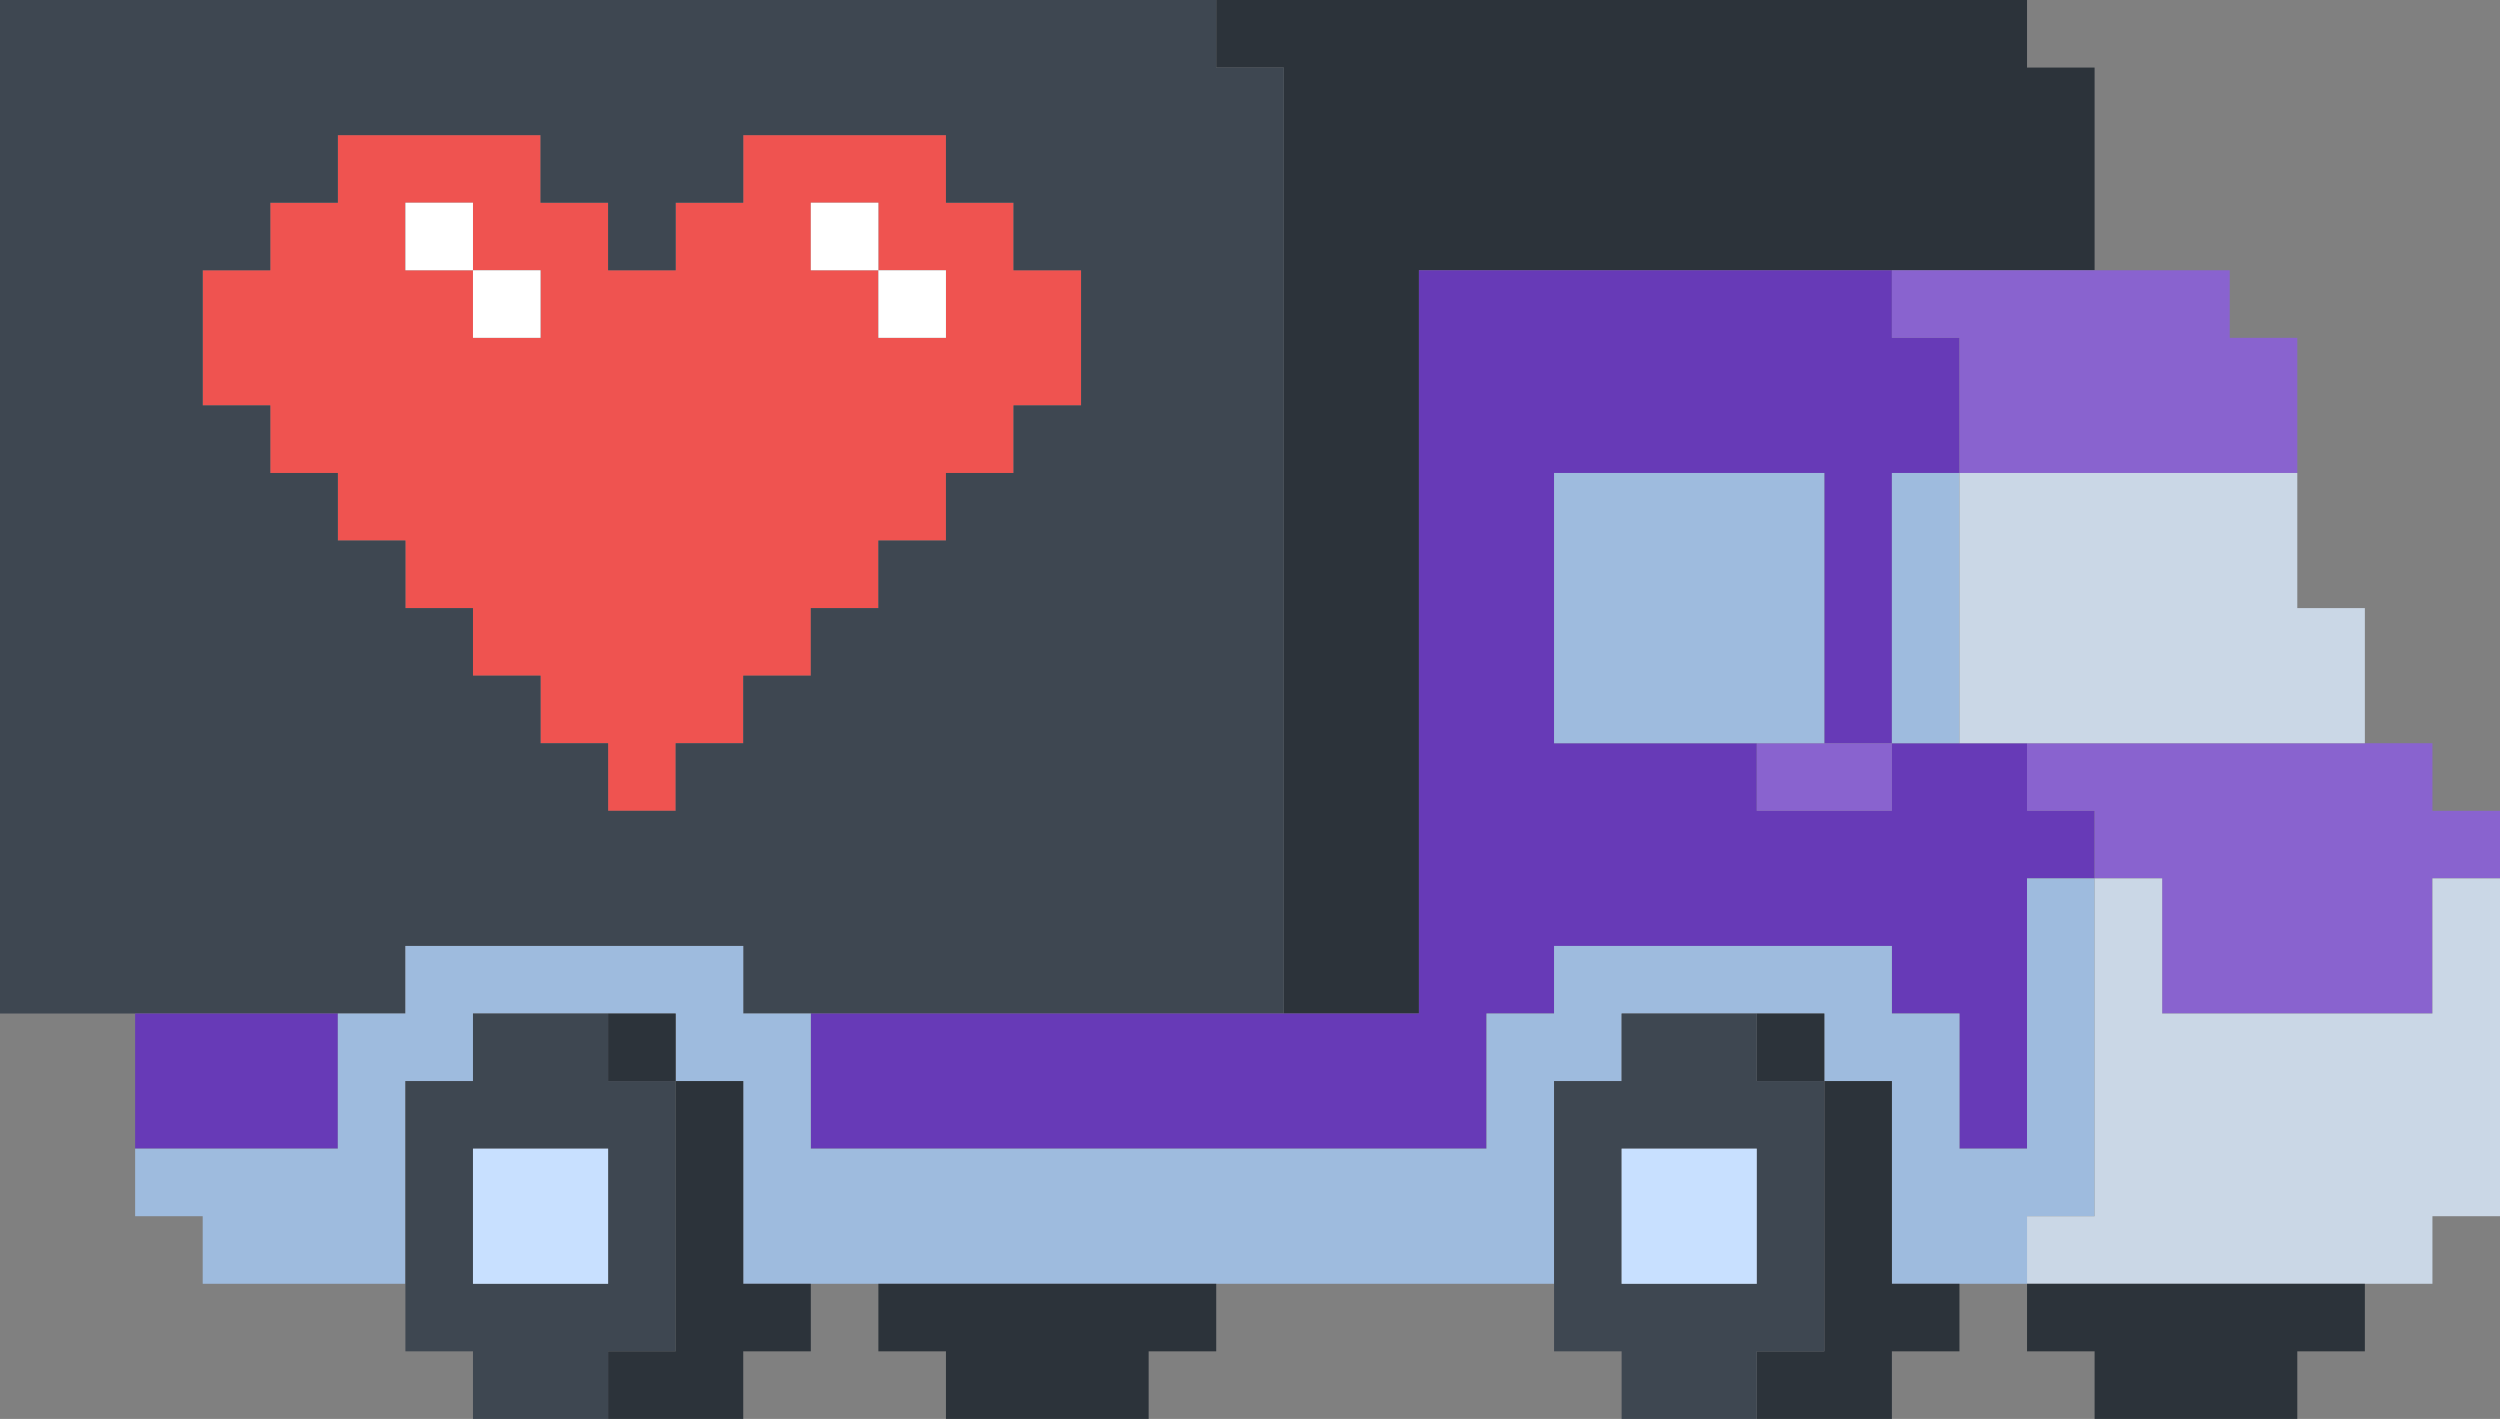 <svg xmlns="http://www.w3.org/2000/svg" xmlns:xlink="http://www.w3.org/1999/xlink" width="37" version="1.1" viewBox="0 0 37 21"><rect x="0" y="0" width="37" height="21" fill="#808080" stroke="none"/><g fill="none" fill-rule="evenodd" stroke="none" stroke-width="1"><g fill-rule="nonzero" transform="translate(-2152, -1930)"><g id="SVG" transform="translate(2152, 1930)"><path id="Box-front" fill="#2C333A" d="M21,4 L21,15 L19,15 L19,1 L18,1 L18,0 L30,0 L30,1 L31,1 L31,4 L21,4 Z"/><path id="Heart" fill="#EF5350" d="M8,11 L8,10 L7,10 L7,9 L6,9 L6,8 L5,8 L5,7 L4,7 L4,6 L3,6 L3,4 L4,4 L4,3 L5,3 L5,2 L8,2 L8,3 L9,3 L9,4 L10,4 L10,3 L11,3 L11,2 L14,2 L14,3 L15,3 L15,4 L16,4 L16,6 L15,6 L15,7 L14,7 L14,8 L13,8 L13,9 L12,9 L12,10 L11,10 L11,11 L10,11 L10,12 L9,12 L9,11 L8,11 Z M7,3 L6,3 L6,4 L7,4 L7,5 L8,5 L8,4 L7,4 L7,3 Z M13,3 L12,3 L12,4 L13,4 L13,5 L14,5 L14,4 L13,4 L13,3 Z"/><path id="Box-side" fill="#3E4751" d="M19,15 L11,15 L11,14 L6,14 L6,15 L0,15 L0,0 L18,0 L18,1 L19,1 L19,15 Z M8,2 L5,2 L5,3 L4,3 L4,4 L3,4 L3,6 L4,6 L4,7 L5,7 L5,8 L6,8 L6,9 L7,9 L7,10 L8,10 L8,11 L9,11 L9,12 L10,12 L10,11 L11,11 L11,10 L12,10 L12,9 L13,9 L13,8 L14,8 L14,7 L15,7 L15,6 L16,6 L16,4 L15,4 L15,3 L14,3 L14,2 L11,2 L11,3 L10,3 L10,4 L9,4 L9,3 L8,3 L8,2 Z"/><path id="Heart-shine" fill="#FFF" d="M8,4 L8,5 L7,5 L7,4 L8,4 Z M14,4 L14,5 L13,5 L13,4 L14,4 Z M7,3 L7,4 L6,4 L6,3 L7,3 Z M13,3 L13,4 L12,4 L12,3 L13,3 Z"/><path id="Panel-shade" fill="#673AB7" d="M5,15 L5,17 L2,17 L2,15 L5,15 Z M22,17 L12,17 L12,15 L21,15 L21,4 L28,4 L28,5 L29,5 L29,7 L28,7 L28,11 L27,11 L27,7 L23,7 L23,11 L26,11 L26,12 L28,12 L28,11 L30,11 L30,12 L31,12 L31,13 L30,13 L30,17 L29,17 L29,15 L28,15 L28,14 L23,14 L23,15 L22,15 L22,17 Z"/><path id="Panel-front" fill="#8963CF" d="M36,15 L32,15 L32,13 L31,13 L31,12 L30,12 L30,11 L36,11 L36,12 L37,12 L37,13 L36,13 L36,15 Z M28,11 L28,12 L26,12 L26,11 L28,11 Z M33,4 L33,5 L34,5 L34,7 L29,7 L29,5 L28,5 L28,4 L33,4 Z"/><path id="Side-window" fill="#9EBBDE" d="M27,11 L23,11 L23,7 L27,7 L27,11 Z"/><path id="Windshield-side" fill="#9EBBDE" d="M28,7 L29,7 L29,11 L28,11 L28,7 Z"/><path id="Windshield" fill="#CAD7E6" d="M35,11 L29,11 L29,7 L34,7 L34,9 L35,9 L35,11 Z"/><path id="Bumper-side" fill="#9EBBDE" d="M28,19 L28,16 L27,16 L27,15 L24,15 L24,16 L23,16 L23,19 L11,19 L11,16 L10,16 L10,15 L7,15 L7,16 L6,16 L6,19 L3,19 L3,18 L2,18 L2,17 L5,17 L5,15 L6,15 L6,14 L11,14 L11,15 L12,15 L12,17 L22,17 L22,15 L23,15 L23,14 L28,14 L28,15 L29,15 L29,17 L30,17 L30,13 L31,13 L31,18 L30,18 L30,19 L28,19 Z"/><path id="Bumper-front" fill="#CAD7E6" d="M30,19 L30,18 L31,18 L31,13 L32,13 L32,15 L36,15 L36,13 L37,13 L37,18 L36,18 L36,19 L30,19 Z"/><path id="Rear-wheel" fill="#3E4751" d="M7,21 L7,20 L6,20 L6,16 L7,16 L7,15 L9,15 L9,16 L10,16 L10,20 L9,20 L9,21 L7,21 Z M9,17 L7,17 L7,19 L9,19 L9,17 Z"/><path id="Wheels-shade" fill="#2C333A" d="M11,16 L11,19 L12,19 L12,20 L11,20 L11,21 L9,21 L9,20 L10,20 L10,16 L11,16 Z M18,19 L18,20 L17,20 L17,21 L14,21 L14,20 L13,20 L13,19 L18,19 Z M28,16 L28,19 L29,19 L29,20 L28,20 L28,21 L26,21 L26,20 L27,20 L27,16 L28,16 Z M31,21 L31,20 L30,20 L30,19 L35,19 L35,20 L34,20 L34,21 L31,21 Z M10,15 L10,16 L9,16 L9,15 L10,15 Z M27,15 L27,16 L26,16 L26,15 L27,15 Z"/><path id="Front-wheel" fill="#3E4751" d="M24,21 L24,20 L23,20 L23,16 L24,16 L24,15 L26,15 L26,16 L27,16 L27,20 L26,20 L26,21 L24,21 Z M26,17 L24,17 L24,19 L26,19 L26,17 Z"/><path id="Rear-hub" fill="#C8E0FF" d="M9,19 L7,19 L7,17 L9,17 L9,19 Z"/><path id="Front-hub" fill="#C8E0FF" d="M26,19 L24,19 L24,17 L26,17 L26,19 Z"/></g></g></g></svg>